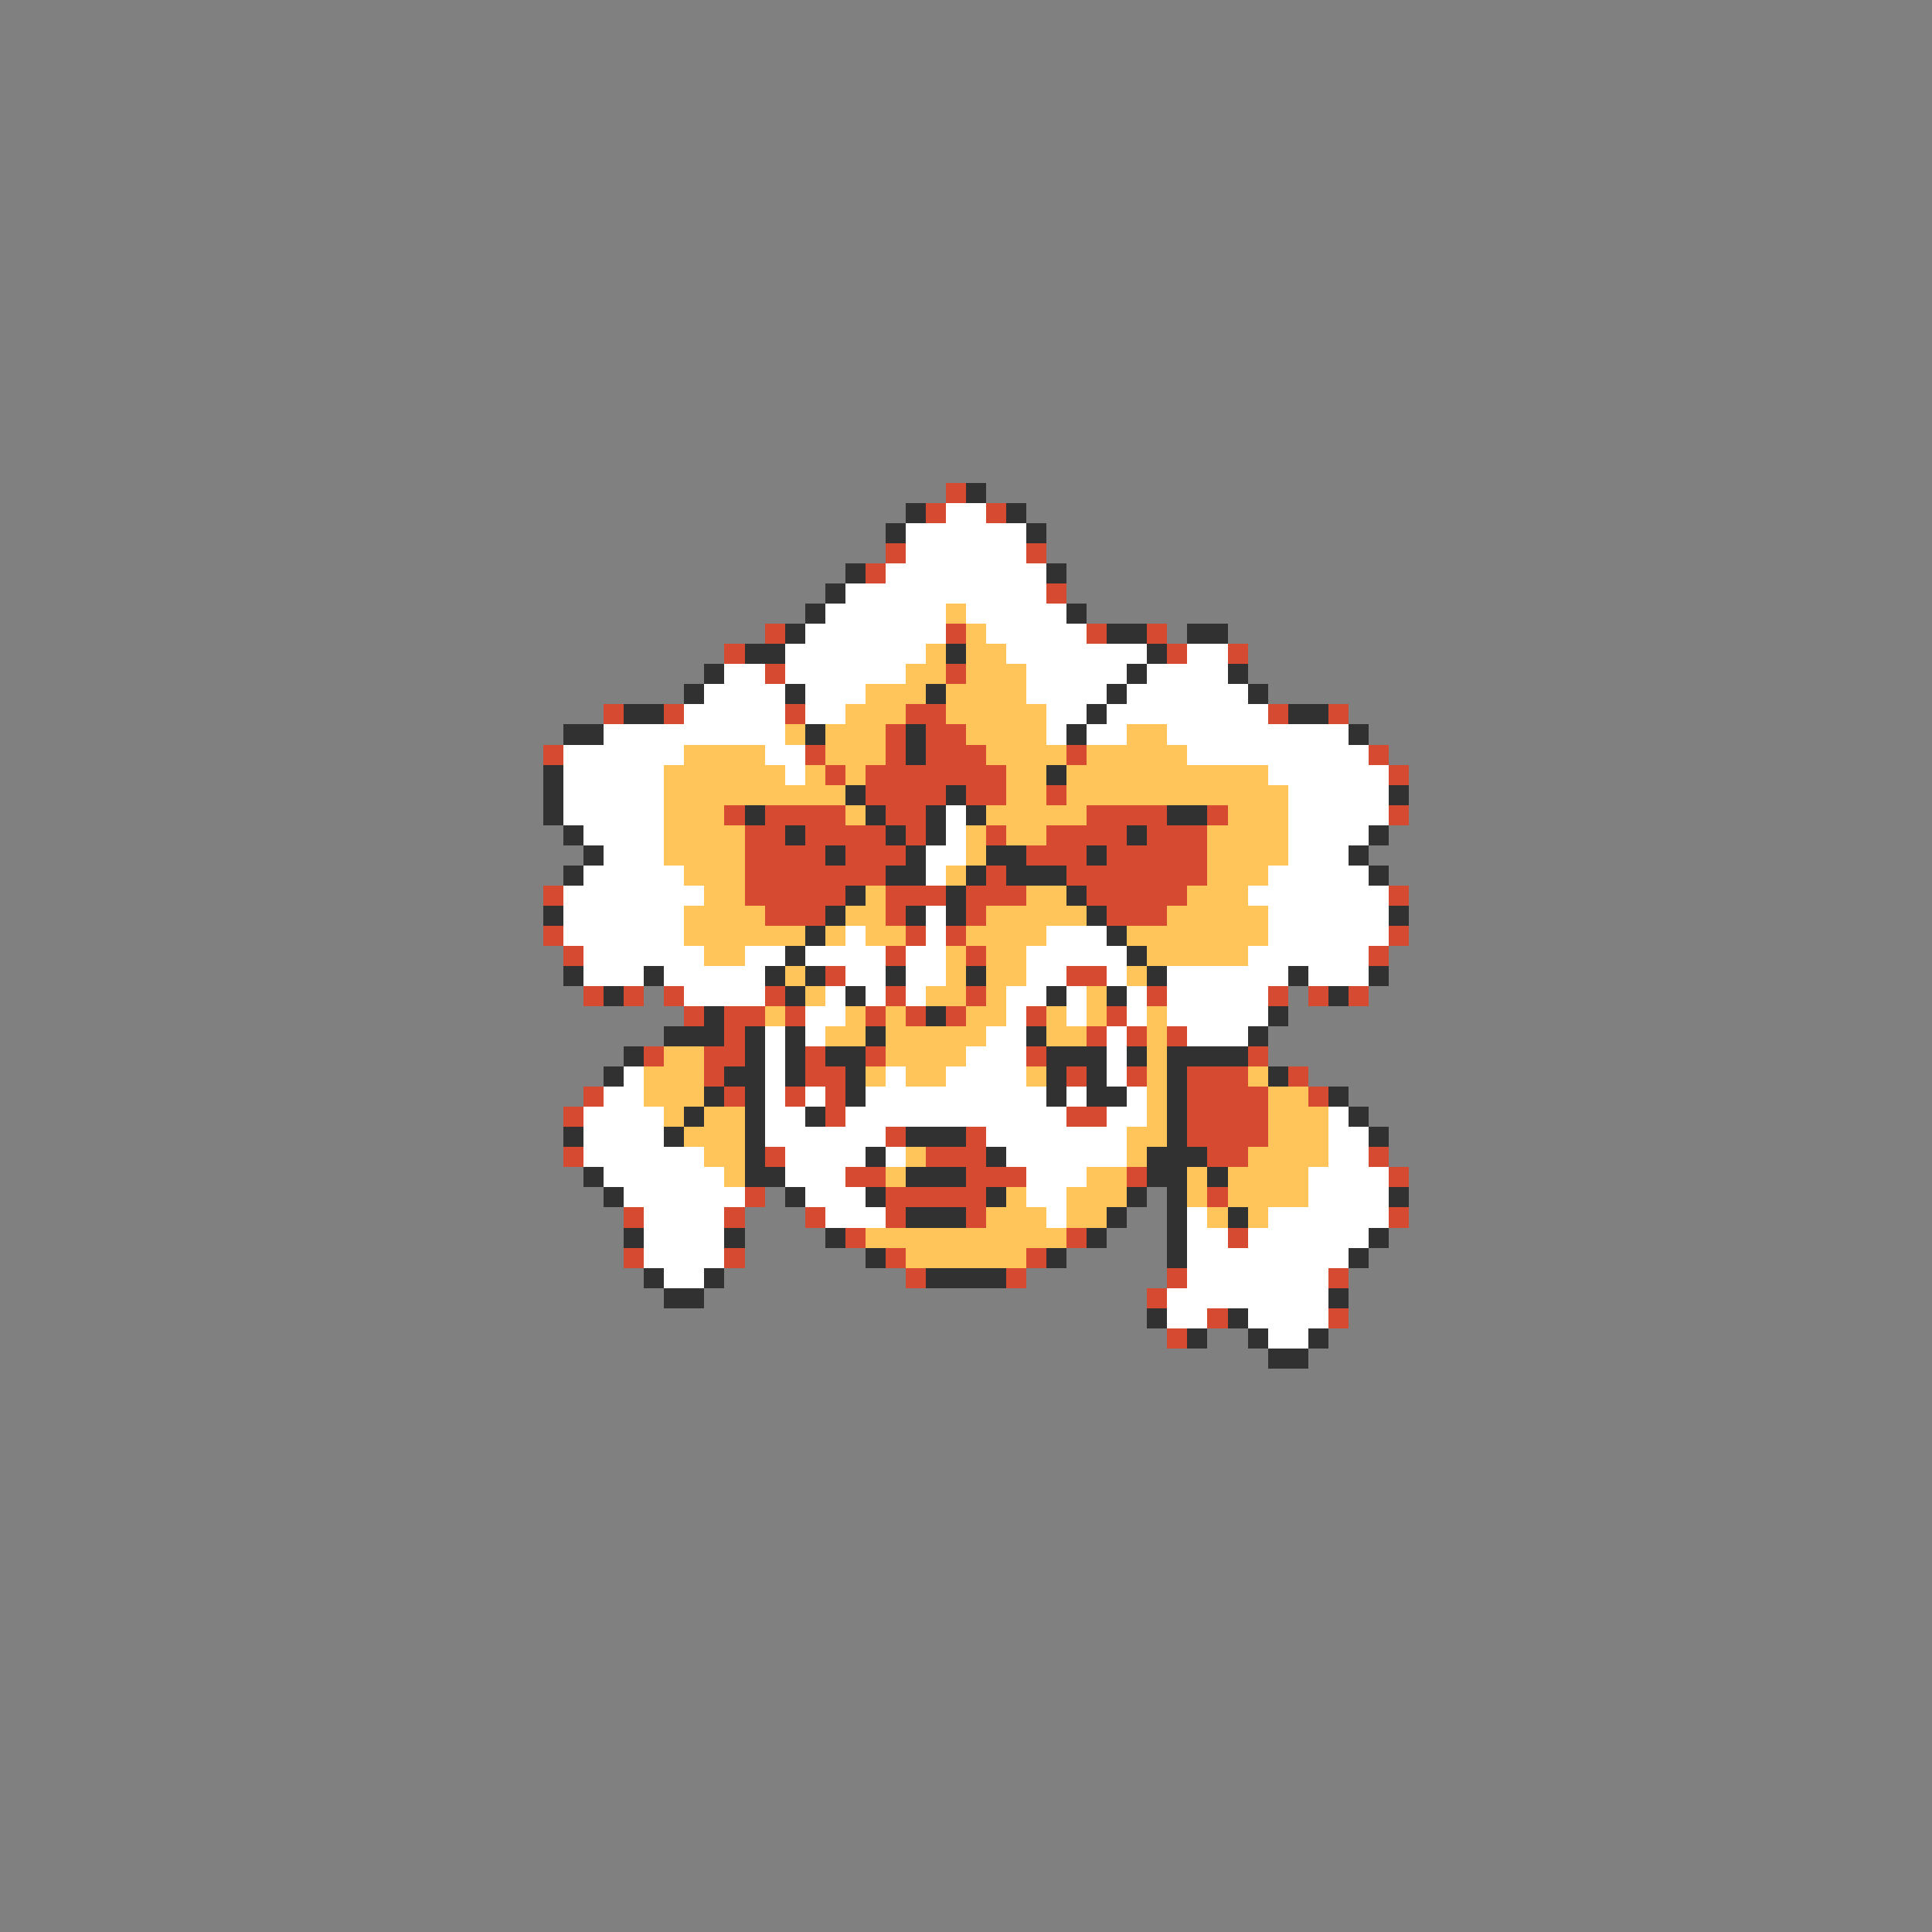 <svg xmlns="http://www.w3.org/2000/svg" viewBox="0 -0.5 96 96" shape-rendering="crispEdges">
<rect x="0" y="-0.5" width="96" height="96" fill="#808080" stroke="none"/>
<path stroke="#d64a31" d="M47 24h1M46 25h1M49 25h1M44 27h1M51 27h1M43 28h1M52 29h1M38 31h1M47 31h1M54 31h1M57 31h1M36 32h1M58 32h1M61 32h1M38 33h1M47 33h1M30 35h1M33 35h1M39 35h1M45 35h2M63 35h1M66 35h1M44 36h1M46 36h2M27 37h1M40 37h1M44 37h1M46 37h3M53 37h1M68 37h1M41 38h1M43 38h7M69 38h1M43 39h4M48 39h2M52 39h1M36 40h1M38 40h4M44 40h2M54 40h4M60 40h1M69 40h1M37 41h2M40 41h4M45 41h1M49 41h1M52 41h4M57 41h3M37 42h4M42 42h3M51 42h3M55 42h5M37 43h7M49 43h1M53 43h7M27 44h1M37 44h5M44 44h3M48 44h3M54 44h5M69 44h1M38 45h3M44 45h1M48 45h1M55 45h3M27 46h1M45 46h1M47 46h1M69 46h1M28 47h1M44 47h1M48 47h1M68 47h1M41 48h1M53 48h2M29 49h1M31 49h1M33 49h1M38 49h1M44 49h1M48 49h1M57 49h1M63 49h1M65 49h1M67 49h1M34 50h1M36 50h2M39 50h1M43 50h1M45 50h1M47 50h1M51 50h1M55 50h1M36 51h1M54 51h1M56 51h1M58 51h1M32 52h1M35 52h2M40 52h1M43 52h1M51 52h1M62 52h1M35 53h1M40 53h2M53 53h1M56 53h1M59 53h3M64 53h1M29 54h1M36 54h1M39 54h1M41 54h1M59 54h4M65 54h1M28 55h1M41 55h1M53 55h2M59 55h4M44 56h1M48 56h1M59 56h4M28 57h1M38 57h1M46 57h3M60 57h2M68 57h1M42 58h2M48 58h3M56 58h1M69 58h1M37 59h1M44 59h5M60 59h1M31 60h1M36 60h1M40 60h1M44 60h1M48 60h1M69 60h1M42 61h1M53 61h1M61 61h1M31 62h1M36 62h1M44 62h1M51 62h1M45 63h1M50 63h1M58 63h1M66 63h1M57 64h1M60 65h1M66 65h1M58 66h1" />
<path stroke="#313131" d="M48 24h1M45 25h1M50 25h1M44 26h1M51 26h1M42 28h1M52 28h1M41 29h1M40 30h1M53 30h1M39 31h1M55 31h2M59 31h2M37 32h2M47 32h1M57 32h1M35 33h1M56 33h1M61 33h1M34 34h1M39 34h1M46 34h1M55 34h1M62 34h1M31 35h2M54 35h1M64 35h2M28 36h2M40 36h1M45 36h1M53 36h1M67 36h1M45 37h1M27 38h1M52 38h1M27 39h1M42 39h1M47 39h1M69 39h1M27 40h1M37 40h1M43 40h1M46 40h1M48 40h1M58 40h2M28 41h1M39 41h1M44 41h1M46 41h1M56 41h1M68 41h1M29 42h1M41 42h1M45 42h1M49 42h2M54 42h1M67 42h1M28 43h1M44 43h2M48 43h1M50 43h3M68 43h1M42 44h1M47 44h1M53 44h1M27 45h1M41 45h1M45 45h1M47 45h1M54 45h1M69 45h1M40 46h1M55 46h1M39 47h1M56 47h1M28 48h1M32 48h1M38 48h1M40 48h1M44 48h1M48 48h1M57 48h1M64 48h1M68 48h1M30 49h1M39 49h1M42 49h1M52 49h1M55 49h1M66 49h1M35 50h1M46 50h1M63 50h1M33 51h3M37 51h1M39 51h1M43 51h1M51 51h1M62 51h1M31 52h1M37 52h1M39 52h1M41 52h2M52 52h3M56 52h1M58 52h4M30 53h1M36 53h2M39 53h1M42 53h1M52 53h1M54 53h1M58 53h1M63 53h1M35 54h1M37 54h1M42 54h1M52 54h1M54 54h2M58 54h1M66 54h1M34 55h1M37 55h1M40 55h1M58 55h1M67 55h1M28 56h1M33 56h1M37 56h1M45 56h3M58 56h1M68 56h1M37 57h1M43 57h1M49 57h1M57 57h3M29 58h1M37 58h2M45 58h3M57 58h2M60 58h1M30 59h1M39 59h1M43 59h1M49 59h1M56 59h1M58 59h1M69 59h1M45 60h3M55 60h1M58 60h1M61 60h1M31 61h1M36 61h1M41 61h1M54 61h1M58 61h1M68 61h1M43 62h1M52 62h1M58 62h1M67 62h1M32 63h1M35 63h1M46 63h4M33 64h2M66 64h1M57 65h1M61 65h1M59 66h1M62 66h1M65 66h1M63 67h2" />
<path stroke="#ffffff" d="M47 25h2M45 26h6M45 27h6M44 28h8M42 29h10M41 30h6M48 30h5M40 31h7M49 31h5M39 32h7M50 32h7M59 32h2M36 33h2M39 33h6M51 33h5M57 33h4M35 34h4M40 34h3M51 34h4M56 34h6M34 35h5M40 35h2M52 35h2M55 35h8M30 36h9M52 36h1M54 36h2M58 36h9M28 37h6M38 37h2M59 37h9M28 38h5M39 38h1M63 38h6M28 39h5M64 39h5M28 40h5M47 40h1M64 40h5M29 41h4M47 41h1M64 41h4M30 42h3M46 42h2M64 42h3M29 43h5M46 43h1M63 43h5M28 44h7M62 44h7M28 45h6M46 45h1M63 45h6M28 46h6M42 46h1M46 46h1M52 46h3M63 46h6M29 47h6M37 47h2M40 47h4M45 47h2M51 47h5M62 47h6M29 48h3M33 48h5M42 48h2M45 48h2M51 48h2M55 48h1M58 48h6M65 48h3M34 49h4M41 49h1M43 49h1M45 49h1M50 49h2M53 49h1M56 49h1M58 49h5M40 50h2M50 50h1M53 50h1M56 50h1M58 50h5M38 51h1M40 51h1M49 51h2M55 51h1M59 51h3M38 52h1M48 52h3M55 52h1M31 53h1M38 53h1M44 53h1M47 53h4M55 53h1M30 54h2M38 54h1M40 54h1M43 54h9M53 54h1M56 54h1M29 55h4M38 55h2M42 55h11M55 55h2M66 55h1M29 56h4M38 56h6M49 56h7M66 56h2M29 57h6M39 57h4M44 57h1M50 57h6M66 57h2M30 58h6M39 58h3M51 58h3M65 58h4M31 59h6M40 59h3M51 59h2M65 59h4M32 60h4M41 60h3M52 60h1M59 60h1M63 60h6M32 61h4M59 61h2M62 61h6M32 62h4M59 62h8M33 63h2M59 63h7M58 64h8M58 65h2M62 65h4M63 66h2" />
<path stroke="#ffc55a" d="M47 30h1M48 31h1M46 32h1M48 32h2M45 33h2M48 33h3M43 34h3M47 34h4M42 35h3M47 35h5M39 36h1M41 36h3M48 36h4M56 36h2M34 37h4M41 37h3M49 37h4M54 37h5M33 38h6M40 38h1M42 38h1M50 38h2M53 38h10M33 39h9M50 39h2M53 39h11M33 40h3M42 40h1M49 40h5M61 40h3M33 41h4M48 41h1M50 41h2M60 41h4M33 42h4M48 42h1M60 42h4M34 43h3M47 43h1M60 43h3M35 44h2M43 44h1M51 44h2M59 44h3M34 45h4M42 45h2M49 45h5M58 45h5M34 46h6M41 46h1M43 46h2M48 46h4M56 46h7M35 47h2M47 47h1M49 47h2M57 47h5M39 48h1M47 48h1M49 48h2M56 48h1M40 49h1M46 49h2M49 49h1M54 49h1M38 50h1M42 50h1M44 50h1M48 50h2M52 50h1M54 50h1M57 50h1M41 51h2M44 51h5M52 51h2M57 51h1M33 52h2M44 52h4M57 52h1M32 53h3M43 53h1M45 53h2M51 53h1M57 53h1M62 53h1M32 54h3M57 54h1M63 54h2M33 55h1M35 55h2M57 55h1M63 55h3M34 56h3M56 56h2M63 56h3M35 57h2M45 57h1M56 57h1M62 57h4M36 58h1M44 58h1M54 58h2M59 58h1M61 58h4M50 59h1M53 59h3M59 59h1M61 59h4M49 60h3M53 60h2M60 60h1M62 60h1M43 61h10M45 62h6" />
</svg>